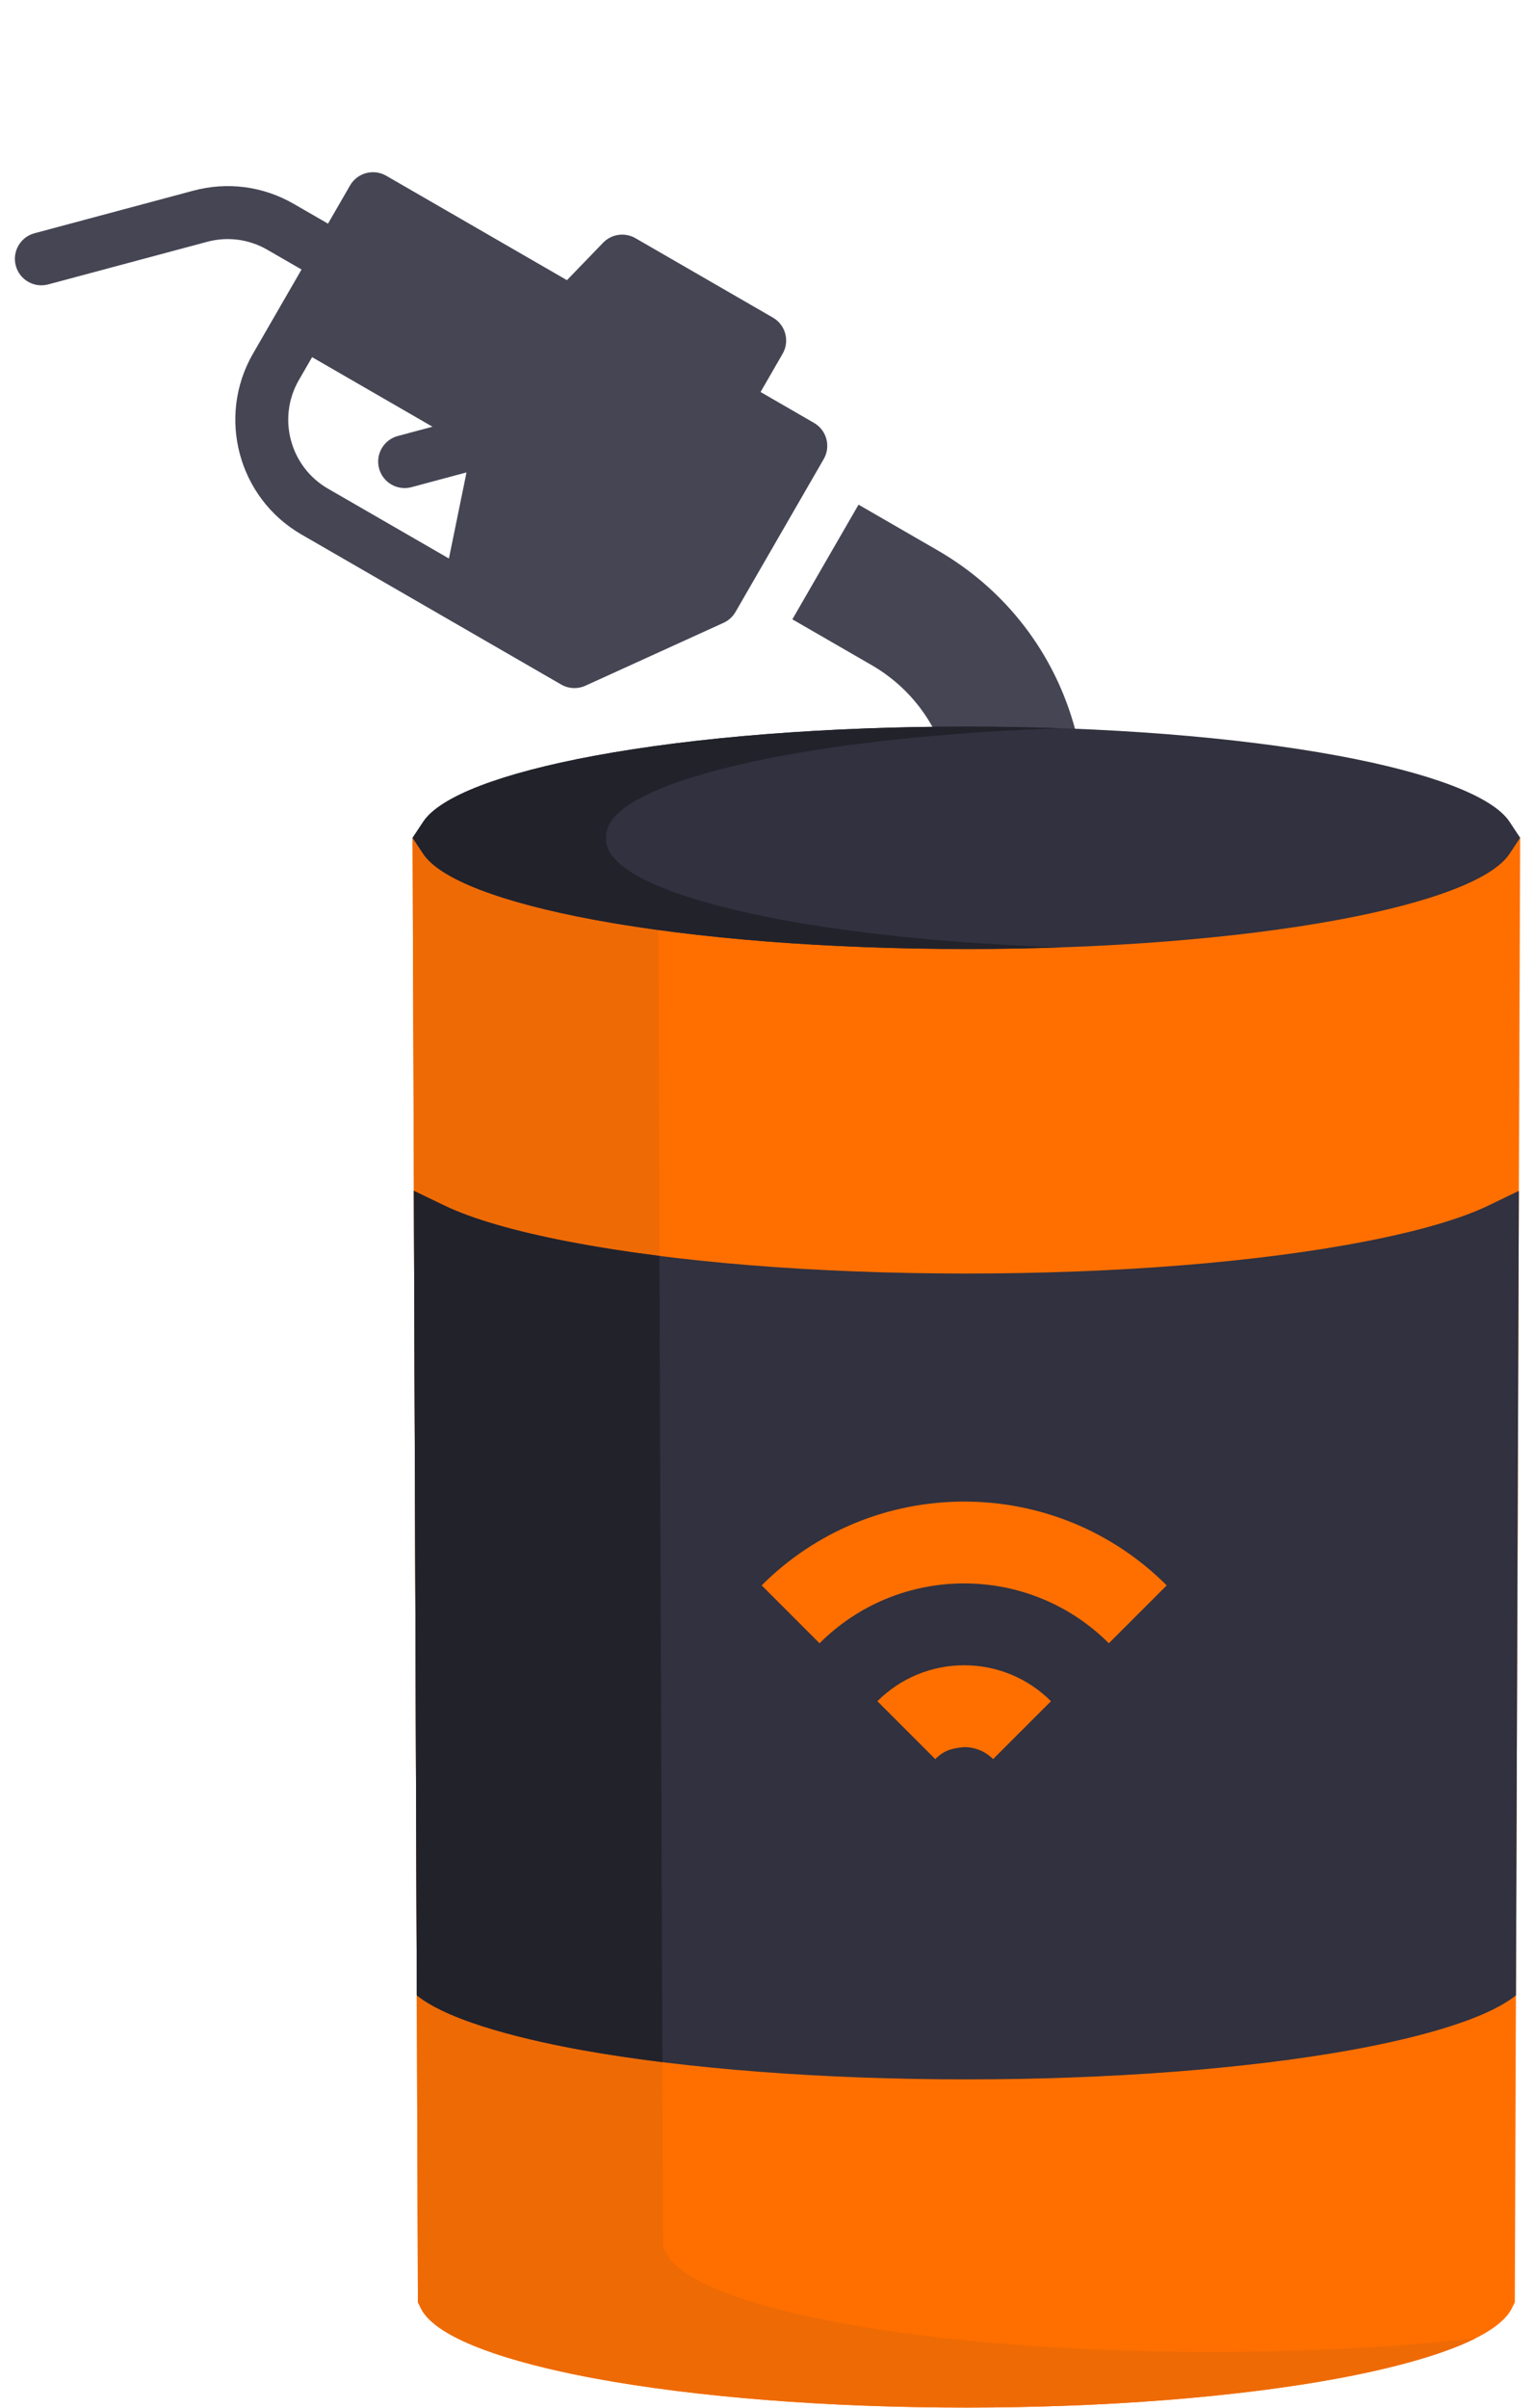 <svg width="51" height="80" viewBox="0 0 51 80" fill="none" xmlns="http://www.w3.org/2000/svg">
<path d="M24.055 20.694C24.222 20.618 24.361 20.492 24.453 20.333L27.386 15.253C27.629 14.832 27.484 14.294 27.064 14.052L25.286 13.025L26.019 11.755C26.262 11.334 26.118 10.796 25.697 10.553L21.125 7.913C20.775 7.712 20.333 7.774 20.052 8.064L18.849 9.309L12.84 5.839C12.419 5.597 11.881 5.741 11.638 6.162L10.905 7.431L9.767 6.775C8.749 6.187 7.564 6.031 6.429 6.335L1.147 7.75C0.678 7.876 0.399 8.358 0.525 8.828C0.651 9.297 1.133 9.576 1.603 9.45L6.884 8.035C7.565 7.852 8.276 7.946 8.887 8.298L10.025 8.955L8.412 11.749C7.199 13.85 7.921 16.546 10.022 17.759L18.658 22.745C18.904 22.887 19.203 22.901 19.462 22.784L24.055 20.694ZM10.902 16.235C9.642 15.507 9.208 13.89 9.936 12.629L10.376 11.867L14.378 14.178L13.225 14.487C12.755 14.613 12.477 15.095 12.603 15.565C12.728 16.034 13.211 16.312 13.68 16.187L15.51 15.696L14.925 18.557L10.902 16.235Z" fill="#454554"/>
<path d="M31.888 26.835C31.949 27.062 32.094 27.252 32.298 27.369C32.501 27.487 32.739 27.518 32.965 27.457L35.515 26.774C35.983 26.649 36.262 26.165 36.137 25.697L35.75 24.252C35.071 21.717 33.445 19.598 31.172 18.286L28.543 16.768L26.343 20.578L28.973 22.096C30.228 22.82 31.125 23.99 31.5 25.39L31.888 26.835Z" fill="#454554"/>
<path d="M32.128 79.994C27.529 79.994 23.139 79.65 19.767 79.025C17.871 78.673 14.6 77.904 13.997 76.704L13.894 76.499L13.717 27.836H50.54L50.362 76.499L50.259 76.704C49.657 77.904 46.386 78.673 44.49 79.025C41.118 79.65 36.728 79.994 32.128 79.994Z" fill="#FF6F00"/>
<path d="M40.278 78.147C35.678 78.147 31.288 77.803 27.916 77.177C26.02 76.826 22.749 76.057 22.147 74.857L22.044 74.652L21.873 27.837H13.717L13.894 76.499L13.997 76.704C14.6 77.905 17.871 78.674 19.767 79.025C23.139 79.65 27.529 79.995 32.128 79.995C36.728 79.995 41.118 79.65 44.49 79.025C45.799 78.782 47.763 78.341 49.052 77.696C46.388 77.99 43.381 78.147 40.278 78.147Z" fill="#EE6A05"/>
<path d="M13.857 66.298C14.999 67.216 17.701 67.821 19.373 68.121C22.853 68.746 27.383 69.09 32.129 69.09C36.875 69.09 41.404 68.746 44.884 68.121C46.556 67.821 49.259 67.216 50.4 66.298L50.497 39.567L49.497 40.05C48.57 40.497 47.183 40.901 45.376 41.251C41.838 41.937 37.133 42.315 32.129 42.315C27.124 42.315 22.419 41.937 18.882 41.251C17.074 40.901 15.688 40.497 14.76 40.05L13.76 39.567L13.857 66.298Z" fill="#31313F"/>
<path d="M19.373 68.121C20.199 68.269 21.087 68.401 22.021 68.517L21.923 41.729C20.839 41.592 19.818 41.432 18.881 41.251C17.073 40.901 15.687 40.496 14.759 40.049L13.759 39.567L13.839 61.299L13.857 66.297C14.998 67.216 17.701 67.82 19.373 68.121Z" fill="#22222B"/>
<path d="M32.129 31.532C27.529 31.532 23.139 31.188 19.767 30.563C16.651 29.985 14.629 29.208 14.074 28.374L13.717 27.837L14.074 27.3C14.629 26.466 16.651 25.689 19.767 25.111C23.139 24.486 27.529 24.142 32.129 24.142C36.728 24.142 41.119 24.486 44.491 25.111C47.607 25.689 49.629 26.466 50.184 27.3L50.54 27.837L50.184 28.374C49.629 29.208 47.607 29.985 44.491 30.563C41.119 31.188 36.728 31.532 32.129 31.532Z" fill="#31313F"/>
<path d="M26.002 30.563C22.886 29.985 20.864 29.208 20.309 28.374C20.093 28.049 20.093 27.626 20.309 27.3C20.864 26.466 22.886 25.689 26.002 25.111C28.602 24.629 31.807 24.315 35.246 24.196C34.224 24.161 33.183 24.142 32.129 24.142C27.529 24.142 23.139 24.486 19.767 25.111C16.651 25.689 14.629 26.466 14.074 27.3L13.717 27.837L14.074 28.374C14.629 29.208 16.651 29.985 19.767 30.563C23.139 31.188 27.529 31.532 32.129 31.532C33.183 31.532 34.224 31.513 35.246 31.478C31.807 31.359 28.602 31.045 26.002 30.563Z" fill="#22222B"/>
<path d="M29.17 56.525C29.843 57.197 30.421 57.775 31.094 58.448C31.389 58.153 31.65 58.09 32.056 58.05L33.416 56.691L32.056 55.331C30.973 55.331 29.94 55.755 29.17 56.525V56.525Z" fill="#FF6F00"/>
<path d="M34.941 56.525C34.171 55.755 33.138 55.331 32.056 55.331V58.05C32.419 58.05 32.76 58.191 33.017 58.448C33.69 57.775 34.268 57.197 34.941 56.525V56.525Z" fill="#FF6F00"/>
<path d="M25.323 52.676C25.996 53.349 26.574 53.927 27.247 54.6C28.53 53.317 30.252 52.611 32.056 52.611L33.416 51.251L32.056 49.892C29.535 49.892 27.122 50.877 25.323 52.676V52.676Z" fill="#FF6F00"/>
<path d="M36.865 54.6L38.789 52.677C36.992 50.88 34.581 49.892 32.056 49.892V52.611C33.856 52.611 35.58 53.315 36.865 54.6V54.6Z" fill="#FF6F00"/>
</svg>
